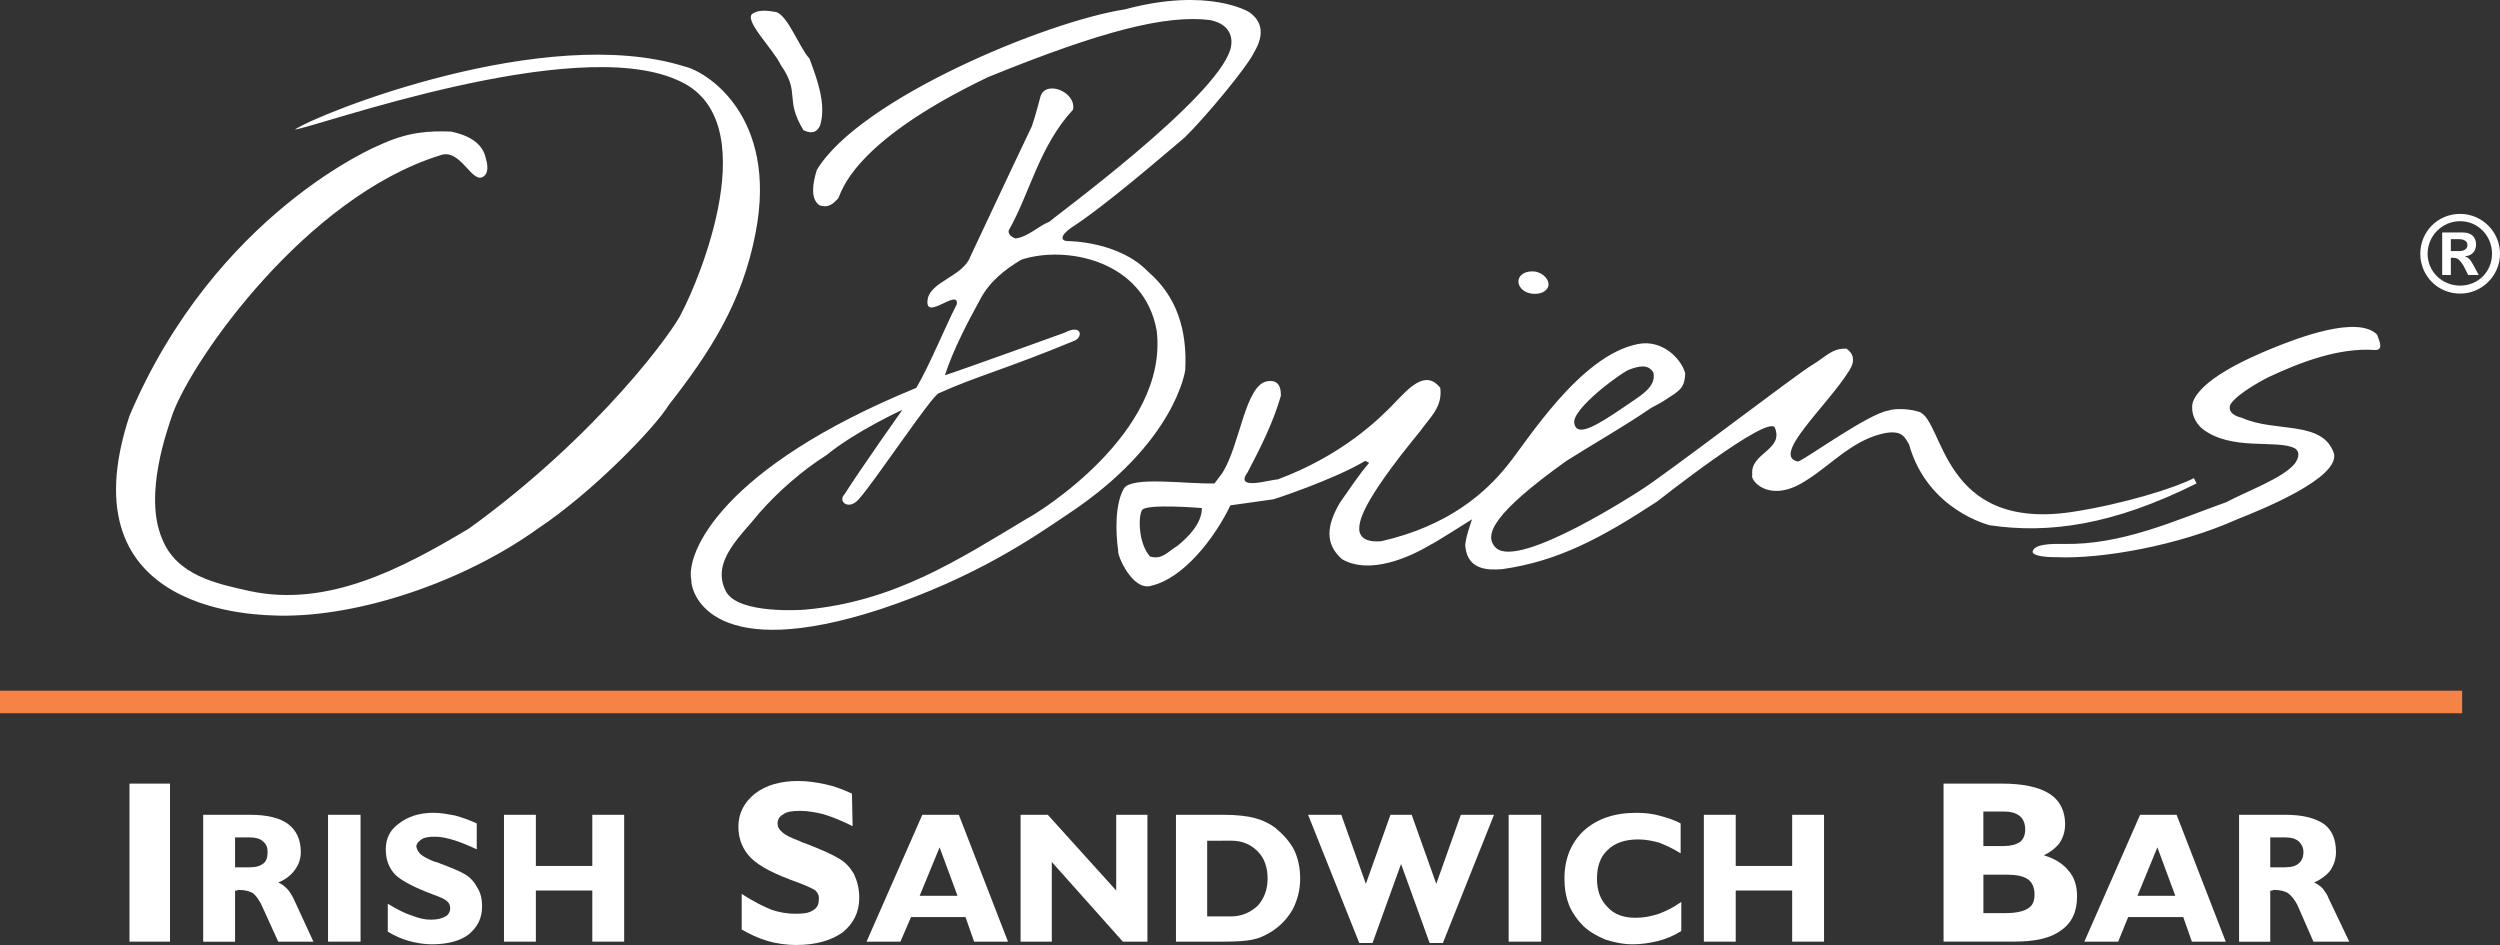<?xml version="1.0" encoding="utf-8"?>
<!-- Generator: Adobe Illustrator 16.0.0, SVG Export Plug-In . SVG Version: 6.00 Build 0)  -->
<!DOCTYPE svg PUBLIC "-//W3C//DTD SVG 1.1//EN" "http://www.w3.org/Graphics/SVG/1.1/DTD/svg11.dtd">
<svg version="1.1" id="Layer_1" xmlns="http://www.w3.org/2000/svg" xmlns:xlink="http://www.w3.org/1999/xlink" x="0px" y="0px"
	 width="147.043px" height="55.581px" viewBox="23.071 61.516 147.043 55.581"
	 enable-background="new 23.071 61.516 147.043 55.581" xml:space="preserve">
<rect x="23.071" y="61.516" width="147.043" height="55.581" fill="#333333" stroke="none"/>
<g>
	<polygon fill="#FFFFFF" points="30.688,116.901 30.688,107.606 33.069,107.606 33.069,116.901 	"/>
	<path fill="#FFFFFF" d="M37.795,112.526c0.351,0,0.585-0.077,0.781-0.233c0.156-0.117,0.235-0.353,0.235-0.664
		c0-0.272-0.079-0.469-0.274-0.625c-0.156-0.155-0.429-0.233-0.742-0.233h-0.898v1.758h0.898V112.526z M35.022,116.901v-7.461h2.773
		c1.016,0,1.757,0.195,2.226,0.547c0.469,0.353,0.742,0.898,0.742,1.642c0,0.392-0.117,0.742-0.352,1.056
		c-0.195,0.272-0.507,0.547-0.976,0.741c0.195,0.077,0.352,0.194,0.508,0.353c0.156,0.156,0.273,0.352,0.391,0.584l1.171,2.539
		h-2.07l-0.976-2.147c-0.157-0.312-0.313-0.547-0.508-0.703c-0.195-0.116-0.468-0.194-0.859-0.194c0,0-0.039,0-0.078,0.039
		c-0.039,0-0.078,0-0.117,0v3.008h-1.875V116.901z"/>
	<polygon fill="#FFFFFF" points="42.365,116.901 42.365,109.44 44.278,109.44 44.278,116.901 	"/>
	<path fill="#FFFFFF" d="M45.879,116.315v-1.642c0.586,0.353,1.055,0.586,1.445,0.703c0.391,0.156,0.742,0.233,1.094,0.233
		c0.391,0,0.664-0.077,0.859-0.194c0.156-0.078,0.273-0.272,0.273-0.469s-0.078-0.353-0.195-0.431
		c-0.117-0.117-0.391-0.233-0.82-0.39c-1.054-0.392-1.796-0.78-2.187-1.133c-0.391-0.392-0.586-0.897-0.586-1.522
		s0.234-1.134,0.781-1.523c0.507-0.391,1.171-0.625,2.03-0.625c0.43,0,0.82,0.078,1.25,0.156c0.43,0.117,0.859,0.272,1.289,0.469
		v1.523c-0.508-0.234-0.977-0.431-1.367-0.548c-0.39-0.116-0.742-0.194-1.093-0.194s-0.625,0.039-0.781,0.155
		c-0.195,0.117-0.312,0.273-0.312,0.431c0.039,0.194,0.117,0.312,0.273,0.469c0.156,0.117,0.43,0.273,0.742,0.391
		c0.079,0.039,0.196,0.039,0.352,0.117c0.703,0.273,1.211,0.469,1.523,0.664s0.547,0.469,0.703,0.781
		c0.195,0.312,0.274,0.662,0.274,1.093c0,0.703-0.274,1.211-0.781,1.642c-0.508,0.391-1.25,0.586-2.187,0.586
		c-0.43,0-0.898-0.078-1.328-0.195C46.7,116.745,46.27,116.55,45.879,116.315L45.879,116.315L45.879,116.315z"/>
	<polygon fill="#FFFFFF" points="52.714,116.901 52.714,109.44 54.589,109.44 54.589,112.449 57.909,112.449 57.909,109.44 
		59.783,109.44 59.783,116.901 57.909,116.901 57.909,113.894 54.589,113.894 54.589,116.901 	"/>
	<path fill="#FFFFFF" d="M66.696,116.159v-2.07c0.703,0.469,1.289,0.742,1.757,0.938c0.468,0.156,0.938,0.234,1.406,0.234
		c0.469,0,0.781-0.039,1.016-0.195c0.273-0.155,0.352-0.352,0.352-0.625c0.039-0.233-0.039-0.391-0.195-0.547
		c-0.156-0.115-0.508-0.272-1.016-0.468c-1.328-0.469-2.265-0.938-2.773-1.444c-0.469-0.469-0.742-1.094-0.742-1.836
		c0-0.82,0.351-1.445,0.976-1.953c0.664-0.508,1.523-0.741,2.539-0.741c0.547,0,1.055,0.077,1.602,0.194
		c0.547,0.117,1.054,0.312,1.562,0.547l0.039,1.914c-0.625-0.312-1.21-0.547-1.718-0.703c-0.469-0.117-0.938-0.195-1.367-0.195
		c-0.429,0-0.781,0.039-0.976,0.195c-0.235,0.117-0.352,0.312-0.352,0.547c0,0.195,0.078,0.352,0.312,0.547
		c0.195,0.156,0.508,0.312,0.938,0.469c0.078,0.039,0.234,0.117,0.391,0.156c0.898,0.352,1.523,0.625,1.914,0.859
		c0.429,0.233,0.703,0.547,0.937,0.937c0.195,0.431,0.312,0.86,0.312,1.406c0,0.858-0.352,1.522-0.977,2.03
		c-0.664,0.47-1.562,0.742-2.734,0.742c-0.546,0-1.132-0.078-1.679-0.234c-0.508-0.155-1.055-0.391-1.562-0.702L66.696,116.159
		L66.696,116.159z"/>
	<path fill="#FFFFFF" d="M77.163,114.206h2.227l-1.055-2.852L77.163,114.206L77.163,114.206z M74.039,116.901l3.28-7.461h2.148
		l2.891,7.461h-1.992l-0.508-1.445h-3.202l-0.625,1.445H74.039L74.039,116.901z"/>
	<polygon fill="#FFFFFF" points="84.935,112.215 84.935,116.901 83.099,116.901 83.099,109.44 84.7,109.44 88.723,113.894 
		88.723,109.44 90.559,109.44 90.559,116.901 89.114,116.901 	"/>
	<path fill="#FFFFFF" d="M94.074,110.965v4.452h1.406c0.625,0,1.133-0.234,1.562-0.625c0.391-0.43,0.586-0.977,0.586-1.602
		c0-0.664-0.195-1.211-0.586-1.602c-0.43-0.43-0.938-0.625-1.562-0.625L94.074,110.965L94.074,110.965z M92.238,116.901v-7.461
		h2.773c0.82,0,1.445,0.078,1.875,0.195s0.859,0.312,1.211,0.586c0.469,0.391,0.82,0.781,1.094,1.289
		c0.233,0.508,0.352,1.055,0.352,1.68c0,0.664-0.156,1.25-0.43,1.797c-0.312,0.547-0.741,1.016-1.327,1.367
		c-0.312,0.194-0.664,0.352-1.055,0.43c-0.352,0.078-0.938,0.117-1.718,0.117H92.238L92.238,116.901z"/>
	<polygon fill="#FFFFFF" points="103.019,116.979 100.01,109.44 101.963,109.44 103.408,113.503 104.853,109.44 106.103,109.44 
		107.548,113.503 108.992,109.44 110.944,109.44 107.938,116.979 107.157,116.979 105.478,112.332 103.799,116.979 	"/>
	<polygon fill="#FFFFFF" points="111.806,116.901 111.806,109.44 113.719,109.44 113.719,116.901 	"/>
	<path fill="#FFFFFF" d="M121.959,116.276c-0.431,0.272-0.897,0.469-1.367,0.586c-0.469,0.117-0.976,0.195-1.483,0.195
		c-0.586,0-1.094-0.117-1.602-0.273c-0.469-0.195-0.898-0.43-1.289-0.781c-0.352-0.352-0.664-0.781-0.859-1.25
		c-0.194-0.508-0.271-1.016-0.271-1.562c0-1.172,0.391-2.108,1.132-2.812c0.781-0.703,1.798-1.055,3.087-1.055
		c0.467,0,0.896,0.039,1.326,0.155c0.43,0.117,0.859,0.234,1.289,0.47v1.758c-0.43-0.272-0.859-0.469-1.25-0.625
		c-0.43-0.117-0.82-0.194-1.249-0.194c-0.741,0-1.366,0.194-1.797,0.625c-0.431,0.391-0.625,0.977-0.625,1.68
		c0,0.701,0.194,1.248,0.625,1.679c0.392,0.43,0.938,0.625,1.642,0.625c0.467,0,0.896-0.078,1.365-0.233
		c0.43-0.156,0.898-0.392,1.328-0.703L121.959,116.276L121.959,116.276z"/>
	<polygon fill="#FFFFFF" points="123.287,116.901 123.287,109.44 125.161,109.44 125.161,112.449 128.481,112.449 128.481,109.44 
		130.356,109.44 130.356,116.901 128.481,116.901 128.481,113.894 125.161,113.894 125.161,116.901 	"/>
	<path fill="#FFFFFF" d="M139.729,115.222h1.328c0.625,0,1.055-0.117,1.289-0.272c0.272-0.156,0.391-0.431,0.391-0.819
		c0-0.391-0.117-0.703-0.391-0.898c-0.275-0.194-0.703-0.272-1.289-0.272h-1.328V115.222L139.729,115.222z M140.938,111.276
		c0.392,0,0.703-0.077,0.938-0.233c0.194-0.155,0.312-0.392,0.312-0.742s-0.117-0.625-0.312-0.78
		c-0.233-0.195-0.547-0.273-0.938-0.273h-1.211v2.031h1.211V111.276z M137.386,116.901v-9.295h3.438
		c1.211,0,2.148,0.194,2.773,0.584c0.625,0.392,0.938,1.017,0.938,1.797c0,0.431-0.117,0.781-0.312,1.095
		c-0.234,0.312-0.547,0.547-0.938,0.742c0.664,0.194,1.133,0.508,1.445,0.897c0.352,0.391,0.508,0.897,0.508,1.522
		c0,0.897-0.312,1.562-0.938,1.991c-0.625,0.47-1.522,0.664-2.772,0.664h-4.141V116.901z"/>
	<path fill="#FFFFFF" d="M148.79,114.206h2.227l-1.055-2.852L148.79,114.206L148.79,114.206z M145.666,116.901l3.28-7.461h2.147
		l2.89,7.461h-1.991l-0.509-1.445h-3.24l-0.586,1.445H145.666L145.666,116.901z"/>
	<path fill="#FFFFFF" d="M157.499,112.526c0.352,0,0.625-0.077,0.781-0.233c0.156-0.117,0.273-0.353,0.273-0.664
		c0-0.272-0.117-0.469-0.273-0.625c-0.195-0.155-0.43-0.233-0.781-0.233h-0.898v1.758h0.898V112.526z M154.767,116.901v-7.461h2.732
		c1.016,0,1.758,0.195,2.266,0.547c0.469,0.353,0.702,0.898,0.702,1.642c0,0.392-0.116,0.742-0.312,1.056
		c-0.195,0.272-0.547,0.547-0.977,0.741c0.194,0.077,0.352,0.194,0.508,0.353c0.117,0.156,0.272,0.352,0.352,0.584l1.21,2.539
		h-2.108l-0.938-2.147c-0.156-0.312-0.352-0.547-0.547-0.703c-0.195-0.116-0.469-0.194-0.82-0.194c-0.039,0-0.078,0-0.117,0.039
		c-0.039,0-0.078,0-0.117,0v3.008h-1.834V116.901z"/>
	<path fill="#FFFFFF" d="M113.133,78.784c0.509,0.078,0.938-0.118,1.017-0.469c0.039-0.351-0.273-0.703-0.742-0.82
		c-0.508-0.078-0.938,0.117-1.016,0.469C112.312,78.314,112.625,78.705,113.133,78.784L113.133,78.784L113.133,78.784z
		 M118.952,83.236c-0.312,0.039-3.516,2.343-3.281,3.202c0.156,0.781,1.25,0.156,2.852-0.937c0.938-0.664,1.992-1.172,1.797-2.07
		C120.007,82.884,119.382,83.08,118.952,83.236L118.952,83.236L118.952,83.236z M90.246,91.515
		c-0.234,0.352-0.234,1.953,0.469,2.734c0.703,0.195,0.977-0.234,1.602-0.625c0.586-0.469,1.445-1.289,1.445-2.226
		C93.761,91.398,90.481,91.125,90.246,91.515L90.246,91.515z M122.192,83.47c-0.039,0.664-0.155,0.859-0.625,1.21
		c-0.664,0.43-0.625,0.43-1.366,0.82c-1.718,1.172-3.397,2.109-4.999,3.125c-4.258,3.046-4.921,4.374-4.141,5.116
		c1.367,1.289,8.515-3.397,8.515-3.397c1.444-0.898,9.335-6.952,10.114-7.381c0.781-0.469,1.134-0.977,1.992-0.938
		c0.43,0.312,0.508,0.742,0.156,1.289c-1.288,2.07-4.646,5.038-3.007,5.35c0.586-0.234,4.179-2.851,5.351-3.007
		c0-0.039,0.859-0.195,1.758,0.078c1.483,0.507,1.289,7.03,8.982,5.897c3.047-0.468,6.053-1.406,7.186-1.992l0.156,0.312
		c-4.92,2.46-8.709,2.968-12.146,2.46c0,0-3.671-0.859-4.765-4.765c-0.233-0.352-0.353-0.898-1.562-0.625
		c-1.953,0.469-3.164,2.031-4.843,2.968c-1.953,1.055-2.97-0.273-2.812-0.547c-0.156-1.289,1.875-1.445,1.327-2.772
		c-0.391-0.82-6.913,4.335-6.913,4.335c-3.279,2.148-5.818,3.515-9.1,3.983c-0.898,0.078-2.03,0.039-2.188-1.289
		c-0.078-0.352,0.391-1.641,0.391-1.641s-2.344,1.484-2.422,1.484c-1.289,0.781-3.631,1.796-5.232,0.859
		c-1.016-0.898-0.898-1.992-0.117-3.319c0.391-0.547,1.133-1.68,1.719-2.343l-0.233-0.117c-1.797,1.093-5.585,2.343-5.429,2.265
		l-2.5,0.352c-0.937,1.953-2.773,4.296-4.647,4.726c-1.093,0.352-2.031-1.797-1.953-2.07c-0.156-1.055-0.195-2.773,0.352-3.671
		c0.508-0.703,3.632-0.234,5.312-0.273l0.469-0.625c1.054-1.68,1.328-5.195,2.656-5.39c0.78-0.117,0.78,0.586,0.78,0.859
		c-0.43,1.523-1.21,3.085-1.952,4.491c-0.82,1.133,1.328,0.43,1.758,0.43c3.788-1.406,5.976-3.554,6.873-4.491
		c0.859-0.898,1.836-1.992,2.695-0.898c0.155,1.133-0.625,1.758-1.173,2.539c-3.592,4.374-3.592,5.35-3.592,5.819
		c0.078,0.664,0.78,0.703,1.289,0.664c3.982-0.898,6.17-2.89,7.42-4.453c1.133-1.367,4.256-6.483,7.693-7.147
		C120.787,81.478,121.92,82.533,122.192,83.47L122.192,83.47L122.192,83.47z M83.138,76.792c-0.976,0.586-1.875,1.289-2.421,2.344
		c-0.664,1.21-1.562,2.89-2.07,4.452c1.094-0.351,7.03-2.5,7.03-2.5c1.055-0.546,1.094,0.274,0.586,0.469
		c-3.945,1.64-5.819,2.109-7.967,3.085c-0.352,0.039-3.827,5.272-4.726,6.249c-0.586,0.664-1.25,0.117-0.82-0.312
		c0.938-1.484,3.398-4.96,3.398-4.96s-2.734,1.25-4.453,2.656c-1.484,0.937-2.929,2.226-3.983,3.437
		c-1.015,1.289-2.851,2.812-1.953,4.57c0.703,1.406,4.647,1.094,4.647,1.094c5.272-0.469,9.021-2.929,13.123-5.39
		c0.547-0.273,8.28-4.999,7.577-11.013C90.363,76.792,85.716,75.933,83.138,76.792L83.138,76.792L83.138,76.792z M90.598,77.495
		c1.679,1.445,2.305,3.398,2.187,5.78c0,0-0.546,4.296-6.952,8.514c-1.914,1.289-5.312,3.671-10.936,5.546
		c-9.803,3.202-11.169-0.781-11.169-1.719c-0.312-1.601,1.796-6.601,13.239-11.287c0.82-1.406,1.641-3.476,2.383-4.921
		c0.117-0.976-1.914,1.055-1.718-0.273c0.156-1.055,2.069-1.367,2.499-2.5c0,0,3.007-6.405,3.632-7.694
		c0.195-0.546,0.508-1.757,0.508-1.757c0.312-0.977,2.109-0.273,1.914,0.781c-1.992,2.148-2.539,4.921-3.788,7.108
		c-0.039,0.273,0.234,0.39,0.39,0.469c0.742-0.079,1.367-0.742,1.992-0.977c0.273-0.273,9.803-7.225,10.662-10.154
		c0.195-0.703-0.039-1.484-1.21-1.718c-2.578-0.312-6.327,0.625-13.044,3.358c-8.241,3.945-8.631,6.913-8.826,7.147
		c-0.235,0.234-0.508,0.586-1.094,0.391c-0.547-0.391-0.391-1.289-0.156-2.07c2.5-4.179,13.513-8.748,18.122-9.451
		c4.921-1.328,7.303,0.156,7.303,0.156c0.742,0.508,0.938,1.289,0.312,2.343c-0.391,0.859-2.929,3.905-4.101,5.038
		c-1.25,1.055-4.726,4.062-6.679,5.312c-0.703,0.508-0.586,0.781-0.156,0.781C85.911,75.698,88.879,75.698,90.598,77.495
		L90.598,77.495L90.598,77.495z M162.89,81.205c0.077,0.273,0.43,0.898-0.117,0.898c-2.109-0.156-4.375,0.703-6.289,1.602
		c0,0-1.795,0.898-2.226,1.601c-0.194,0.469,0.312,0.703,0.664,0.781c1.991,0.898,4.765,0.117,5.429,2.109
		c0.312,1.445-4.219,3.28-5.701,3.866c-3.478,1.562-8.008,2.343-10.623,2.226c-0.703,0-1.367-0.078-1.406-0.312
		c0.078-0.507,1.25-0.468,1.797-0.468c3.438,0.078,6.561-1.367,9.607-2.46c1.25-0.664,3.318-1.406,4.021-2.265
		c0.195-0.274,0.352-0.664,0-0.898c-1.055-0.547-3.749,0.195-5.468-1.172c-0.353-0.312-0.664-0.859-0.547-1.484
		c0.391-1.328,3.086-2.578,4.726-3.242C158.202,81.4,161.756,80.033,162.89,81.205L162.89,81.205L162.89,81.205z M63.337,65.427
		c1.25,0.273,5.507,2.89,4.179,9.764c-0.781,4.14-2.734,7.108-5.116,10.154c-0.781,1.289-4.413,5.077-7.694,7.264
		c-4.296,3.085-10.428,5.194-15.192,5.117c-0.977-0.039-12.732,0.077-8.826-11.756c5.077-11.951,14.646-15.896,14.646-15.896
		c1.757-0.82,2.929-0.859,4.257-0.82c1.523,0.312,1.953,1.016,2.07,1.64c0,0,0.234,0.703-0.117,0.977
		c-0.703,0.586-1.367-1.718-2.617-1.21c-7.85,2.46-14.489,11.912-15.7,15.192c-0.312,0.937-1.718,4.765-0.625,7.342
		c0.859,2.187,3.241,2.656,5.155,3.085c4.569,0.977,8.904-1.289,12.888-3.671c7.693-5.546,12.185-11.833,12.537-12.732
		c0.898-1.679,5.116-11.443-0.312-13.669c-6.093-2.695-21.168,2.773-22.457,2.929C41.779,68.2,55.136,62.849,63.337,65.427
		L63.337,65.427L63.337,65.427z M70.68,64.958c0.43,1.172,1.015,2.656,0.625,3.944c-0.156,0.312-0.391,0.547-0.977,0.273
		C69.196,67.3,70.172,67.027,69,65.348c-0.43-0.938-2.265-2.695-1.641-3.046c0.391-0.234,0.898-0.156,1.367-0.078
		C69.43,62.458,70.094,64.333,70.68,64.958L70.68,64.958L70.68,64.958z M170.114,76.44c0,1.289-1.055,2.344-2.344,2.344
		c-1.328,0-2.344-1.055-2.344-2.344s1.016-2.343,2.344-2.343C169.06,74.097,170.114,75.151,170.114,76.44L170.114,76.44
		L170.114,76.44z M165.856,76.44c0,1.055,0.858,1.875,1.914,1.875c1.055,0,1.875-0.82,1.875-1.875c0-1.054-0.82-1.914-1.875-1.914
		C166.715,74.526,165.856,75.386,165.856,76.44L165.856,76.44L165.856,76.44z M167.731,76.284c0.352,0,0.469-0.195,0.469-0.352
		c0-0.234-0.195-0.352-0.547-0.352h-0.43v0.703L167.731,76.284L167.731,76.284z M168.239,77.69l-0.195-0.391
		c-0.078-0.195-0.234-0.391-0.352-0.508c-0.078-0.078-0.195-0.117-0.392-0.117h-0.077v1.015h-0.509v-2.5h1.211
		c0.548,0,0.781,0.312,0.781,0.703s-0.233,0.664-0.664,0.703l0,0c0.233,0.079,0.312,0.156,0.547,0.586l0.272,0.508L168.239,77.69
		L168.239,77.69z"/>
	<polygon fill="#F58345" points="23.071,102.14 167.888,102.14 167.888,103.466 23.071,103.466 	"/>
</g>
</svg>
